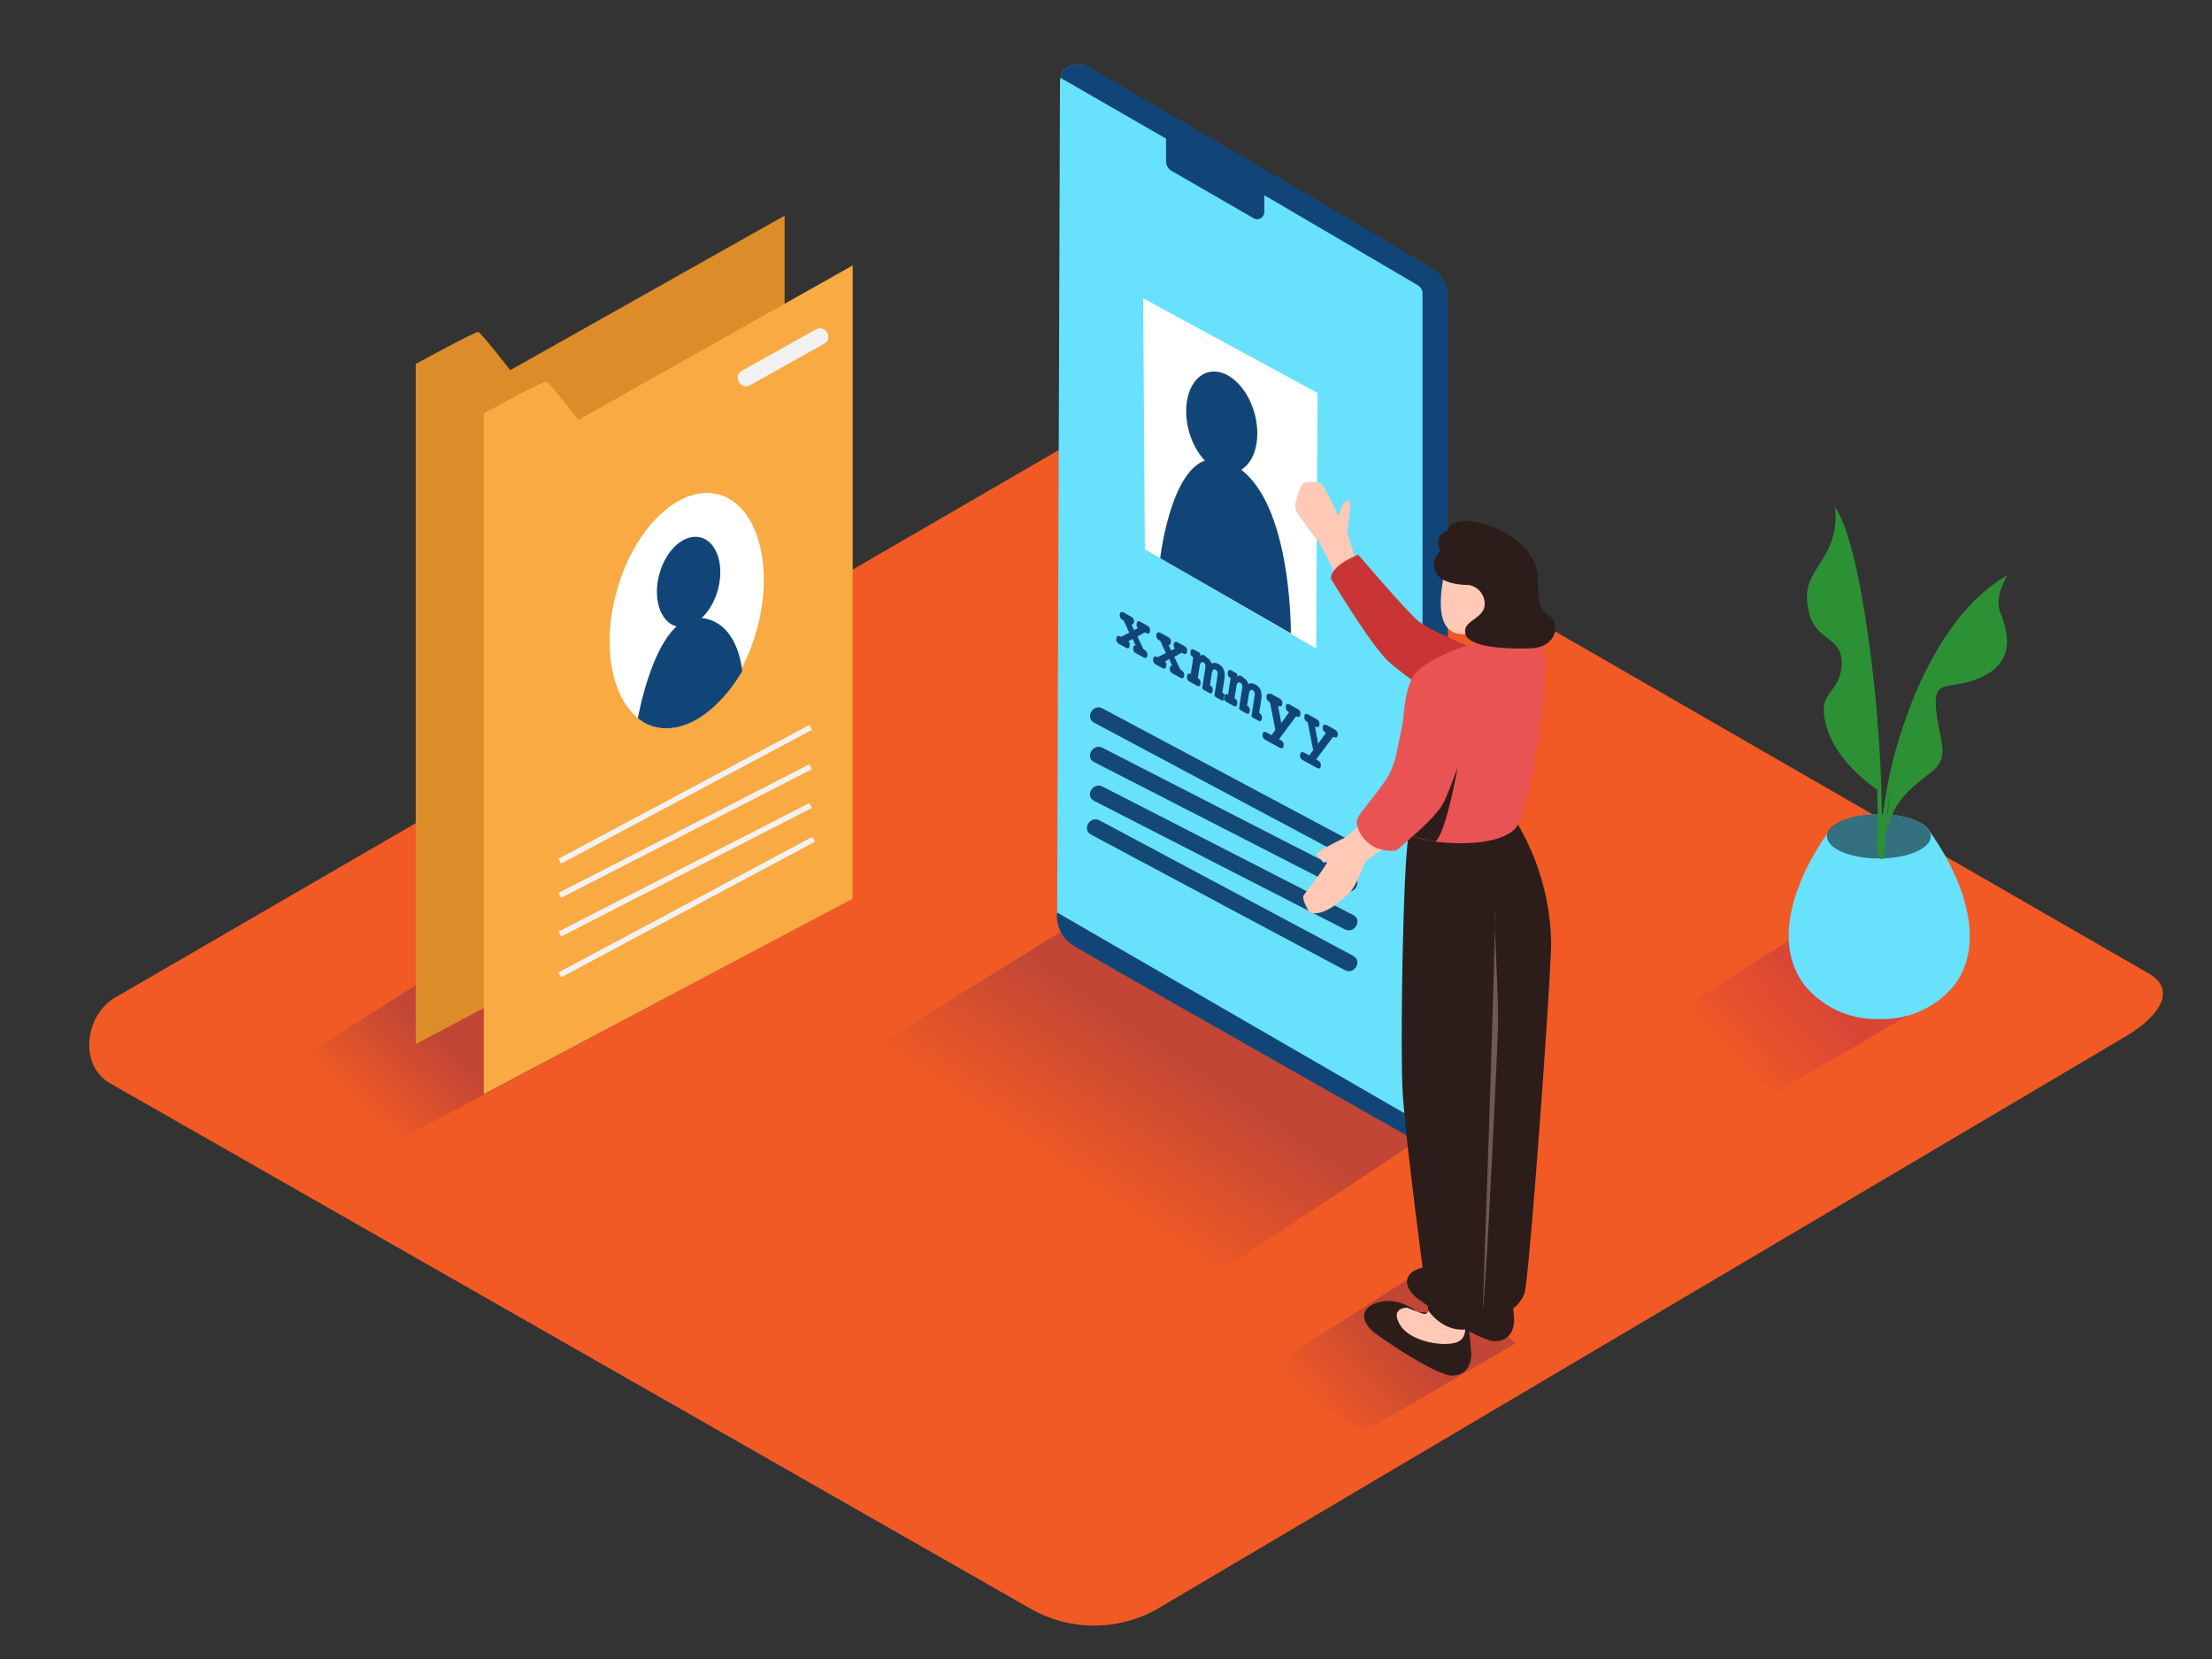 <svg id="Layer_2" data-name="Layer 2" xmlns="http://www.w3.org/2000/svg" xmlns:xlink="http://www.w3.org/1999/xlink" viewBox="0 0 400 300"><rect x="0" y="0" width="400" height="300" fill="#333333" stroke="none"/><defs><linearGradient id="linear-gradient" x1="87.12" y1="194.87" x2="73.94" y2="209.18" gradientUnits="userSpaceOnUse"><stop offset="0" stop-color="#5b1d5c"/><stop offset="1" stop-color="#f15a24"/></linearGradient><linearGradient id="linear-gradient-2" x1="254.88" y1="242.05" x2="239.24" y2="256.97" xlink:href="#linear-gradient"/><linearGradient id="linear-gradient-3" x1="211.93" y1="189.79" x2="194.85" y2="215.05" xlink:href="#linear-gradient"/><linearGradient id="linear-gradient-4" x1="328.53" y1="179.45" x2="312.89" y2="194.37" gradientUnits="userSpaceOnUse"><stop offset="0.01" stop-color="#a91d5c"/><stop offset="1" stop-color="#f15a24"/></linearGradient></defs><title>ZZZ</title><path d="M209.19,291,383.83,187.75c5.56-3.12,10.33-8.25,4.91-11.61l-175.27-101c-2.63-1.63-6.62-2.7-9.3-1.14L20.84,180.38c-5.56,3.23-6.56,12.25-1,15.48L186.17,290.8A23.22,23.22,0,0,0,209.19,291Z" fill="#f15a24"/><polyline points="154.19 162.53 71.44 206.5 51.35 193.23 80.53 174.79" opacity="0.32" fill="url(#linear-gradient)"/><polyline points="274.12 242.88 246.55 258.92 228.63 247.91 258.1 229.07" opacity="0.32" fill="url(#linear-gradient-2)"/><polyline points="258.75 204.66 215.75 233.11 153.3 192.4 191.91 168.43" opacity="0.32" fill="url(#linear-gradient-3)"/><path d="M92.26,66.94c-.34-.44-5.25-6.77-5.78-6.9s-11.3,5.77-11.3,5.77v123l66.7-35.33V39Z" fill="#dd8c2a"/><path d="M197.19,12.44c13.91,8.71,48.9,29,60.83,36.27,2.7,1.66,3.11,4.13,3.16,7.3l0,148.07a4.72,4.72,0,0,1-6.08.93l-58.71-33.18c-2.92-1.72-5.22-3.49-5.22-6.88l.51-149.83C191.65,11.88,194.43,10.72,197.19,12.44Z" fill="#68e1fd"/><path d="M191.77,14.07l19.09,11v4.12a2,2,0,0,0,1,1.71l14.77,8.53a1.3,1.3,0,0,0,2-1.13v-3l27.73,16.26a1.76,1.76,0,0,1,.87,1.52V201.16a1.2,1.2,0,0,1-1.8,1L191.15,165a6.37,6.37,0,0,0,2.83,5.91c3.33,2.12,61.84,35.23,61.84,35.23s4.63,2.09,6-3.43v-149a6.09,6.09,0,0,0-2.51-4.94c-2.68-1.95-62.36-36.64-62.36-36.64S192.72,10.18,191.77,14.07Z" fill="#124577"/><polyline points="348.85 181.41 321.28 197.45 301.19 184.18 330.38 165.74" opacity="0.32" fill="url(#linear-gradient-4)"/><path d="M349,150.43c-.86-1.84-4.65-3.23-9.2-3.23s-8.53,1.46-9.25,3.37c-5.35,7.49-10.62,19.68-4,27.86a16.77,16.77,0,0,0,12.92,5.85h.79a16.77,16.77,0,0,0,12.92-5.85C359.73,170.2,354.35,157.9,349,150.43Z" fill="#68e1fd"/><ellipse cx="339.76" cy="151.22" rx="9.39" ry="4.02" opacity="0.5"/><path d="M350.72,117.07a77.64,77.64,0,0,0-10.42,32.16,224.55,224.55,0,0,0-3.77-40.94c-.09-.48-.82-.28-.73.2a223.48,223.48,0,0,1,3.69,45.8.36.36,0,0,0,.48.35c0,.11,0,.22,0,.34a.38.38,0,0,0,.76,0,76.84,76.84,0,0,1,10.65-37.52A.38.38,0,0,0,350.72,117.07Z" fill="#2c9135"/><path d="M344.79,129.57s5.81-18.67,18.27-25.58c0,0-2.53,3.71-1.35,6.74s3,8.42-2.86,11.45-9.26,0-8.76,5.9,2.84,8.76-.94,11.62-7,5.36-8.25,11.52C340.9,151.22,342.32,135.78,344.79,129.57Z" fill="#2c9135"/><path d="M339.26,127.6s-2.41-28.69-7.46-35.94a13.34,13.34,0,0,1-1.42,8.07c-2.19,4.15-4.53,5.59-3.27,11s6.39,4.33,5.9,9.74-4.76,4.39-2.63,11.21S339.79,143,339.79,143" fill="#2c9135"/><path d="M104.6,75.92s-5.26-6.8-5.81-6.94-11.3,5.77-11.3,5.77V197.85l66.7-35.33V48Z" fill="#f9aa43"/><path d="M135.64,69.65l13.42-7.5c1.69-.94.17-3.53-1.51-2.59l-13.42,7.5c-1.69.94-.17,3.53,1.51,2.59Z" fill="#f2f2f2"/><line x1="101.23" y1="155.73" x2="146.58" y2="131.54" fill="none" stroke="#f2f2f2" stroke-miterlimit="10"/><line x1="101.23" y1="161.91" x2="146.58" y2="138.66" fill="none" stroke="#f2f2f2" stroke-miterlimit="10"/><line x1="101.23" y1="168.91" x2="146.58" y2="145.66" fill="none" stroke="#f2f2f2" stroke-miterlimit="10"/><line x1="101.23" y1="176.29" x2="147.14" y2="151.77" fill="none" stroke="#f2f2f2" stroke-miterlimit="10"/><ellipse cx="124.19" cy="110.43" rx="21.78" ry="13.14" transform="translate(-15.42 200.58) rotate(-74.5)" fill="#fff"/><ellipse cx="124.53" cy="105.24" rx="8.34" ry="5.48" transform="translate(-10.17 197.11) rotate(-74.5)" fill="#124577"/><path d="M115.35,129.85s3.17-18.22,10.69-18.15,8.17,9.66,8.17,9.66-3.87,7.09-9.83,9.53C118.74,133.21,115.35,129.85,115.35,129.85Z" fill="#124577"/><polygon points="207.03 99.32 238 117.27 238.25 71.06 206.72 53.95 207.03 99.32" fill="#fff"/><ellipse cx="220.93" cy="76.35" rx="6.15" ry="9.37" transform="translate(-12.37 61.83) rotate(-15.5)" fill="#124577"/><path d="M233.43,114.54s.29-28.61-12.91-31.41c-8.46-1.8-10.72,17.8-10.72,17.8Z" fill="#124577"/><line x1="243.95" y1="153.59" x2="198.61" y2="129.4" fill="#156689"/><path d="M244.71,152.3,199.36,128.1c-1.7-.91-3.22,1.68-1.51,2.59l45.35,24.19c1.7.91,3.22-1.68,1.51-2.59Z" fill="#144975"/><line x1="243.95" y1="159.77" x2="198.61" y2="136.52" fill="#156689"/><path d="M244.71,158.47l-45.35-23.25c-1.71-.88-3.23,1.71-1.51,2.59l45.35,23.25c1.71.88,3.23-1.71,1.51-2.59Z" fill="#144975"/><line x1="243.95" y1="166.77" x2="198.61" y2="143.52" fill="#156689"/><path d="M244.71,165.47l-45.35-23.24c-1.72-.88-3.23,1.71-1.51,2.59l45.35,23.24c1.72.88,3.23-1.71,1.51-2.59Z" fill="#144975"/><line x1="243.95" y1="174.15" x2="198.05" y2="149.63" fill="#156689"/><path d="M244.71,172.85l-45.9-24.51c-1.7-.91-3.22,1.68-1.51,2.59l45.9,24.51c1.7.91,3.22-1.68,1.51-2.59Z" fill="#144975"/><path d="M245.32,101.58a52.34,52.34,0,0,1-1.6-5.05c-.2-1.21,1-5.81.16-6.07S242,93.32,242,93.32s-2.5-5.64-3.18-5.91-2.71-.45-3.2.06-1.84,3.8-1.24,4.92a64.16,64.16,0,0,0,4.22,5.76c.22.17,2.85,5.83,3.2,6S245.06,102.84,245.32,101.58Z" fill="#ffc9b5"/><path d="M272.75,119.83s-13.74-5.43-16.13-7.4-11-12.12-11-12.12-5,1.83-4.94,4.34c0,0,7,11.69,10.25,14.82s15.11,11,17.71,10.82S272.75,119.83,272.75,119.83Z" fill="#c93535"/><path d="M264,231s-3.28-2.8-7-1.72-2.92,3.84-.6,5.57,11.25,7.74,14,7.68,3.35-2.27,3.41-3.79a70.16,70.16,0,0,0-.81-7" fill="#2c1d1a"/><path d="M266,230.84a.7.7,0,0,1-.92.57,26.85,26.85,0,0,1-2.93-1.12s-3.17,0-1.24,3.17,8.58,4.1,10.63,2.92.68-4.54.68-4.54" fill="#2c1d1a"/><path d="M256.25,237.22s-3.28-2.8-7-1.72-2.92,3.84-.6,5.57,11.25,7.74,14,7.68,3.35-2.27,3.41-3.79a70.16,70.16,0,0,0-.81-7" fill="#2c1d1a"/><path d="M258.29,237a.7.7,0,0,1-.92.57,26.85,26.85,0,0,1-2.93-1.12s-3.17,0-1.24,3.17,8.58,4.1,10.63,2.92.68-4.54.68-4.54" fill="#ffc9b5"/><path d="M254.85,150.76c-1.07,2.42-1.65,37.07-1.24,46S258.29,237,258.29,237s2.43,3.69,6.53,3.43,3.3-3.56,3.3-3.56,5.24,2.43,7.53-2.91c.85-2,4.84-57.21,4.84-63.5a43.87,43.87,0,0,0-6-21.36" fill="#2c1d1a"/><path d="M268.13,236.89s2.49-70,2.17-72.07.68,15.35.61,20.11C270.87,188.33,268.81,232.12,268.13,236.89Z" fill="#6d5854"/><path d="M254.85,150.76s-3.62-24.79,1.53-29.47,19.46-8,22.13-5.67-1.34,28.62-4,33.5S256.75,152.67,254.85,150.76Z" fill="#ea5353"/><path d="M261.37,103.05c-.12.35-2.66,10,1.77,11.4s5.32-3.89,5.76-4.19,1.83-.77,1.76-1.84-1.75-1.09-1.75-1.09-.65-2.8-2.64-4S261.37,103.05,261.37,103.05Z" fill="#ffc9b5"/><path d="M265.5,105.78s-3.7.06-5.3-1.52a3.11,3.11,0,0,1,.26-4.57S259,96.75,261.76,96c0,0,.25-2.69,5.75-1.46S278,99.7,278.1,104.73s.44,5.61,2.22,6.76,1.29,5.56-3.47,5.74S265.61,117,265,114.64s3-2.6,3.45-5A3.43,3.43,0,0,0,265.5,105.78Z" fill="#2c1d1a"/><path d="M247.7,147.19s-3.81,4.06-4.91,4.5a34.11,34.11,0,0,0-4.84,2.71A8.51,8.51,0,0,1,239.3,156a.52.52,0,0,1,0,.06c.49-.35.83-.61.82-.43,0,.57-3.75,5.45-4.32,6.19s1,3.16,1,3.16c2.42.81,5.21-1.64,7-3.3s2.62-5.5,3.24-6,5.73-3.87,6.09-4.92S247.7,147.19,247.7,147.19Z" fill="#ffc9b5"/><path d="M255.2,123.06c-1,2.21-1,4.63-1.42,7-.33,1.69-.67,3.46-1.06,5.17a16.31,16.31,0,0,1-1.62,5c-1.4,2.33-3.22,4.35-4.81,6.54a4,4,0,0,0-.93,1.68c-.15,1.53,1.78,5.89,7.13,5.35A66.3,66.3,0,0,0,260,146.6c3-3.53,5.84-15.47,5.55-19.44-.2-2.7-1.67-5.72-4.23-6.9a4.48,4.48,0,0,0-5,1.13A6,6,0,0,0,255.2,123.06Z" fill="#ea5353"/><path d="M255.5,151.18s4.47-3.8,5.57-6.09,2.53-6.41,2.53-6.41-2.07,11.91-4.05,13.5A22.92,22.92,0,0,1,255.5,151.18Z" fill="#2c1d1a"/><path d="M203.27,110.8l1.32.74a.88.88,0,0,1,.39.39,1,1,0,0,1,.05.57.65.65,0,0,1-.15.38.24.24,0,0,1-.29,0l.47,1.08.74-.42a.49.49,0,0,1-.24-.29,1.24,1.24,0,0,1,0-.5.48.48,0,0,1,.21-.38.47.47,0,0,1,.43.06l1.17.65a1.18,1.18,0,0,1,.5.45.93.93,0,0,1,.08.6c0,.23-.11.36-.23.41a.55.55,0,0,1-.47-.08l0,0-.21-.11-1.36.76,1.12,2.32.13.07a1.08,1.08,0,0,1,.45.44.94.94,0,0,1,.09.59c0,.24-.13.38-.25.43a.73.73,0,0,1-.52-.12l0,0-1.32-.74a.86.86,0,0,1-.38-.38.9.9,0,0,1-.07-.54.7.7,0,0,1,.16-.41c.07-.06.17-.06.29,0l0,0-.56-1.25L204,116h0a.56.56,0,0,1,.26.3.89.89,0,0,1,0,.47q0,.35-.21.43c-.1.06-.25,0-.43-.06l-1.17-.64a1.25,1.25,0,0,1-.5-.46.92.92,0,0,1-.07-.6.51.51,0,0,1,.23-.42.55.55,0,0,1,.47.08l.1.06,1.53-.75-1-2.19-.17-.09a1.2,1.2,0,0,1-.46-.43.93.93,0,0,1-.08-.59c0-.24.12-.38.24-.43A.73.73,0,0,1,203.27,110.8Z" fill="#124577"/><path d="M218.22,118.91a1.77,1.77,0,0,1,.53.44,2,2,0,0,1,.34.65,1,1,0,0,1,.6-.13,1.53,1.53,0,0,1,.62.19l0,0a2.07,2.07,0,0,1,1,1.09,3.62,3.62,0,0,1,.07,1.82l-.36,2.32.08,0a.8.8,0,0,1,.36.38.76.76,0,0,0-.19.43,1.09,1.09,0,0,0,0,.57h0a.52.52,0,0,1-.45-.08l0,0-.93-.51a.66.66,0,0,1-.22-.2.37.37,0,0,1-.05-.24l.54-3.45a1.53,1.53,0,0,0,0-.67.62.62,0,0,0-.3-.39.36.36,0,0,0-.47,0,1.25,1.25,0,0,0-.27.69l-.33,2.15.08,0a.78.78,0,0,1,.36.38,1.08,1.08,0,0,1,.05.57c0,.24-.11.39-.22.44a.5.5,0,0,1-.44-.08l0,0-.93-.52a.63.63,0,0,1-.23-.2.37.37,0,0,1-.05-.24l.54-3.45a1.7,1.7,0,0,0,0-.68.59.59,0,0,0-.29-.38h0a.36.36,0,0,0-.45,0,1.17,1.17,0,0,0-.28.69l-.33,2.14.08.05a.79.79,0,0,1,.36.37,1.09,1.09,0,0,1,.05.57c0,.24-.11.39-.22.44s-.27,0-.48-.1l-1.24-.69a1,1,0,0,1-.43-.41,1,1,0,0,1-.06-.59.57.57,0,0,1,.2-.42.36.36,0,0,1,.38,0l0,0,.08,0,.47-3-.08-.05a.8.8,0,0,1-.37-.38,1.07,1.07,0,0,1-.05-.57c0-.24.11-.38.22-.44s.27,0,.49.1l.74.41a.63.63,0,0,1,.29.27.82.82,0,0,1,0,.43.89.89,0,0,1,.56-.2A1.35,1.35,0,0,1,218.22,118.91Z" fill="#124577"/><path d="M209.95,114.5l0,0,1.33.73a.92.92,0,0,1,.39.39,1,1,0,0,1,.06.58.62.62,0,0,1-.15.37c-.07.07-.16.06-.28,0l.46,1.09.75-.42a.46.46,0,0,1-.24-.28,1.08,1.08,0,0,1,0-.5.5.5,0,0,1,.21-.39.47.47,0,0,1,.43.06l1.17.64a1.27,1.27,0,0,1,.5.45.94.94,0,0,1,.07.61c0,.22-.11.36-.23.41a.62.62,0,0,1-.51-.1l-.21-.12-1.36.77,1.12,2.31.13.08a1.06,1.06,0,0,1,.46.43.94.94,0,0,1,.08.6c0,.24-.12.38-.25.42a.75.75,0,0,1-.56-.13l-1.32-.74a.87.87,0,0,1-.38-.39.82.82,0,0,1-.07-.53.72.72,0,0,1,.15-.42c.08-.07.17-.07.29,0l0,0-.56-1.25-.81.49h0a.51.51,0,0,1,.27.3,1,1,0,0,1,0,.47.59.59,0,0,1-.21.43.43.43,0,0,1-.4,0l0,0-1.17-.64a1.25,1.25,0,0,1-.5-.45.93.93,0,0,1-.07-.61c0-.22.11-.36.23-.42a.48.48,0,0,1,.44.06l0,0,.1.05,1.52-.76-1-2.18-.17-.1a1.07,1.07,0,0,1-.46-.43.88.88,0,0,1-.09-.58c0-.24.12-.38.24-.43A.72.72,0,0,1,209.95,114.5Z" fill="#124577"/><path d="M236.62,129.23,238,130a1.26,1.26,0,0,1,.51.45,1,1,0,0,1,.08.6.51.51,0,0,1-.23.41.54.54,0,0,1-.48-.07l-.09-.05.57,3.15,1.44-2-.09,0a1,1,0,0,1-.42-.42.93.93,0,0,1-.08-.59c0-.24.12-.38.24-.43a.7.7,0,0,1,.51.12l.05,0,1.29.71a1.26,1.26,0,0,1,.51.45,1,1,0,0,1,.08.6.54.54,0,0,1-.23.42.55.55,0,0,1-.47-.08l-.1-.05L238,137.33l.25.13a1.3,1.3,0,0,1,.51.45,1,1,0,0,1,.08.61c0,.24-.12.38-.24.43a.7.7,0,0,1-.51-.11l0,0-2.39-1.32a1.26,1.26,0,0,1-.51-.45.89.89,0,0,1-.08-.6c0-.25.11-.39.24-.44a.65.65,0,0,1,.51.11l.05,0,.85.47.71-.95-1-5.08-.09-.05a1,1,0,0,1-.42-.41,1,1,0,0,1-.08-.59c0-.24.12-.38.24-.43A.77.77,0,0,1,236.62,129.23Z" fill="#124577"/><path d="M229.85,125.49l.05,0,1.39.77a1.29,1.29,0,0,1,.51.44,1,1,0,0,1,.08.6.5.5,0,0,1-.24.41.47.47,0,0,1-.43-.05l0,0-.1-.05.58,3.15,1.44-2-.09,0a1,1,0,0,1-.43-.42,1,1,0,0,1-.07-.59q0-.36.23-.42a.68.68,0,0,1,.51.11l0,0,1.28.71a1.21,1.21,0,0,1,.52.46.88.88,0,0,1,.07.59.5.5,0,0,1-.23.42.49.49,0,0,1-.44-.06l0,0-.1-.05-3.09,4.16.25.14a1.19,1.19,0,0,1,.5.45,1,1,0,0,1,.08.62c0,.23-.12.38-.24.42a.75.75,0,0,1-.56-.13l-2.4-1.33a1.28,1.28,0,0,1-.51-.45,1,1,0,0,1-.08-.6c0-.24.12-.38.24-.43a.7.7,0,0,1,.51.11l0,0,.85.47.7-.94-1-5.09-.09,0a1,1,0,0,1-.43-.42.92.92,0,0,1-.07-.58c0-.24.11-.39.24-.43A.7.7,0,0,1,229.85,125.49Z" fill="#124577"/><path d="M224.89,122.6l0,0a1.69,1.69,0,0,1,.53.44,2.15,2.15,0,0,1,.34.65,1.08,1.08,0,0,1,.6-.12,1.55,1.55,0,0,1,.62.19l0,0a2,2,0,0,1,1,1.08,3.75,3.75,0,0,1,.07,1.83l-.36,2.31.07,0a.76.76,0,0,1,.36.38,1,1,0,0,1,.06.56c0,.25-.11.39-.22.46s-.27,0-.48-.1l-.93-.52a.52.52,0,0,1-.22-.2.29.29,0,0,1,0-.23l.53-3.46a1.47,1.47,0,0,0,0-.67.62.62,0,0,0-.31-.39h0a.35.35,0,0,0-.44,0,1.23,1.23,0,0,0-.27.7l-.34,2.14.08,0a.84.84,0,0,1,.36.38,1,1,0,0,1,.05.57c0,.25-.11.39-.22.45s-.27,0-.49-.09l-.93-.52a.61.61,0,0,1-.22-.2.33.33,0,0,1-.06-.24l.54-3.46a1.45,1.45,0,0,0,0-.67.63.63,0,0,0-.29-.39.38.38,0,0,0-.48,0,1.23,1.23,0,0,0-.27.7l-.34,2.14.08,0a.8.8,0,0,1,.36.38.94.94,0,0,1,.05.57c0,.24-.11.39-.22.45a.53.53,0,0,1-.45-.08l0,0-1.24-.68a1,1,0,0,1-.43-.41v0a1.09,1.09,0,0,1,0-.57.64.64,0,0,1,.2-.41.41.41,0,0,1,.42,0l.08,0,.46-3-.08,0a.8.8,0,0,1-.37-.39,1,1,0,0,1-.06-.58c0-.23.11-.38.22-.43a.53.53,0,0,1,.45.08l0,0,.74.41a.59.59,0,0,1,.29.27.75.75,0,0,1,0,.43.9.9,0,0,1,.56-.21A1.36,1.36,0,0,1,224.89,122.6Z" fill="#124577"/></svg>